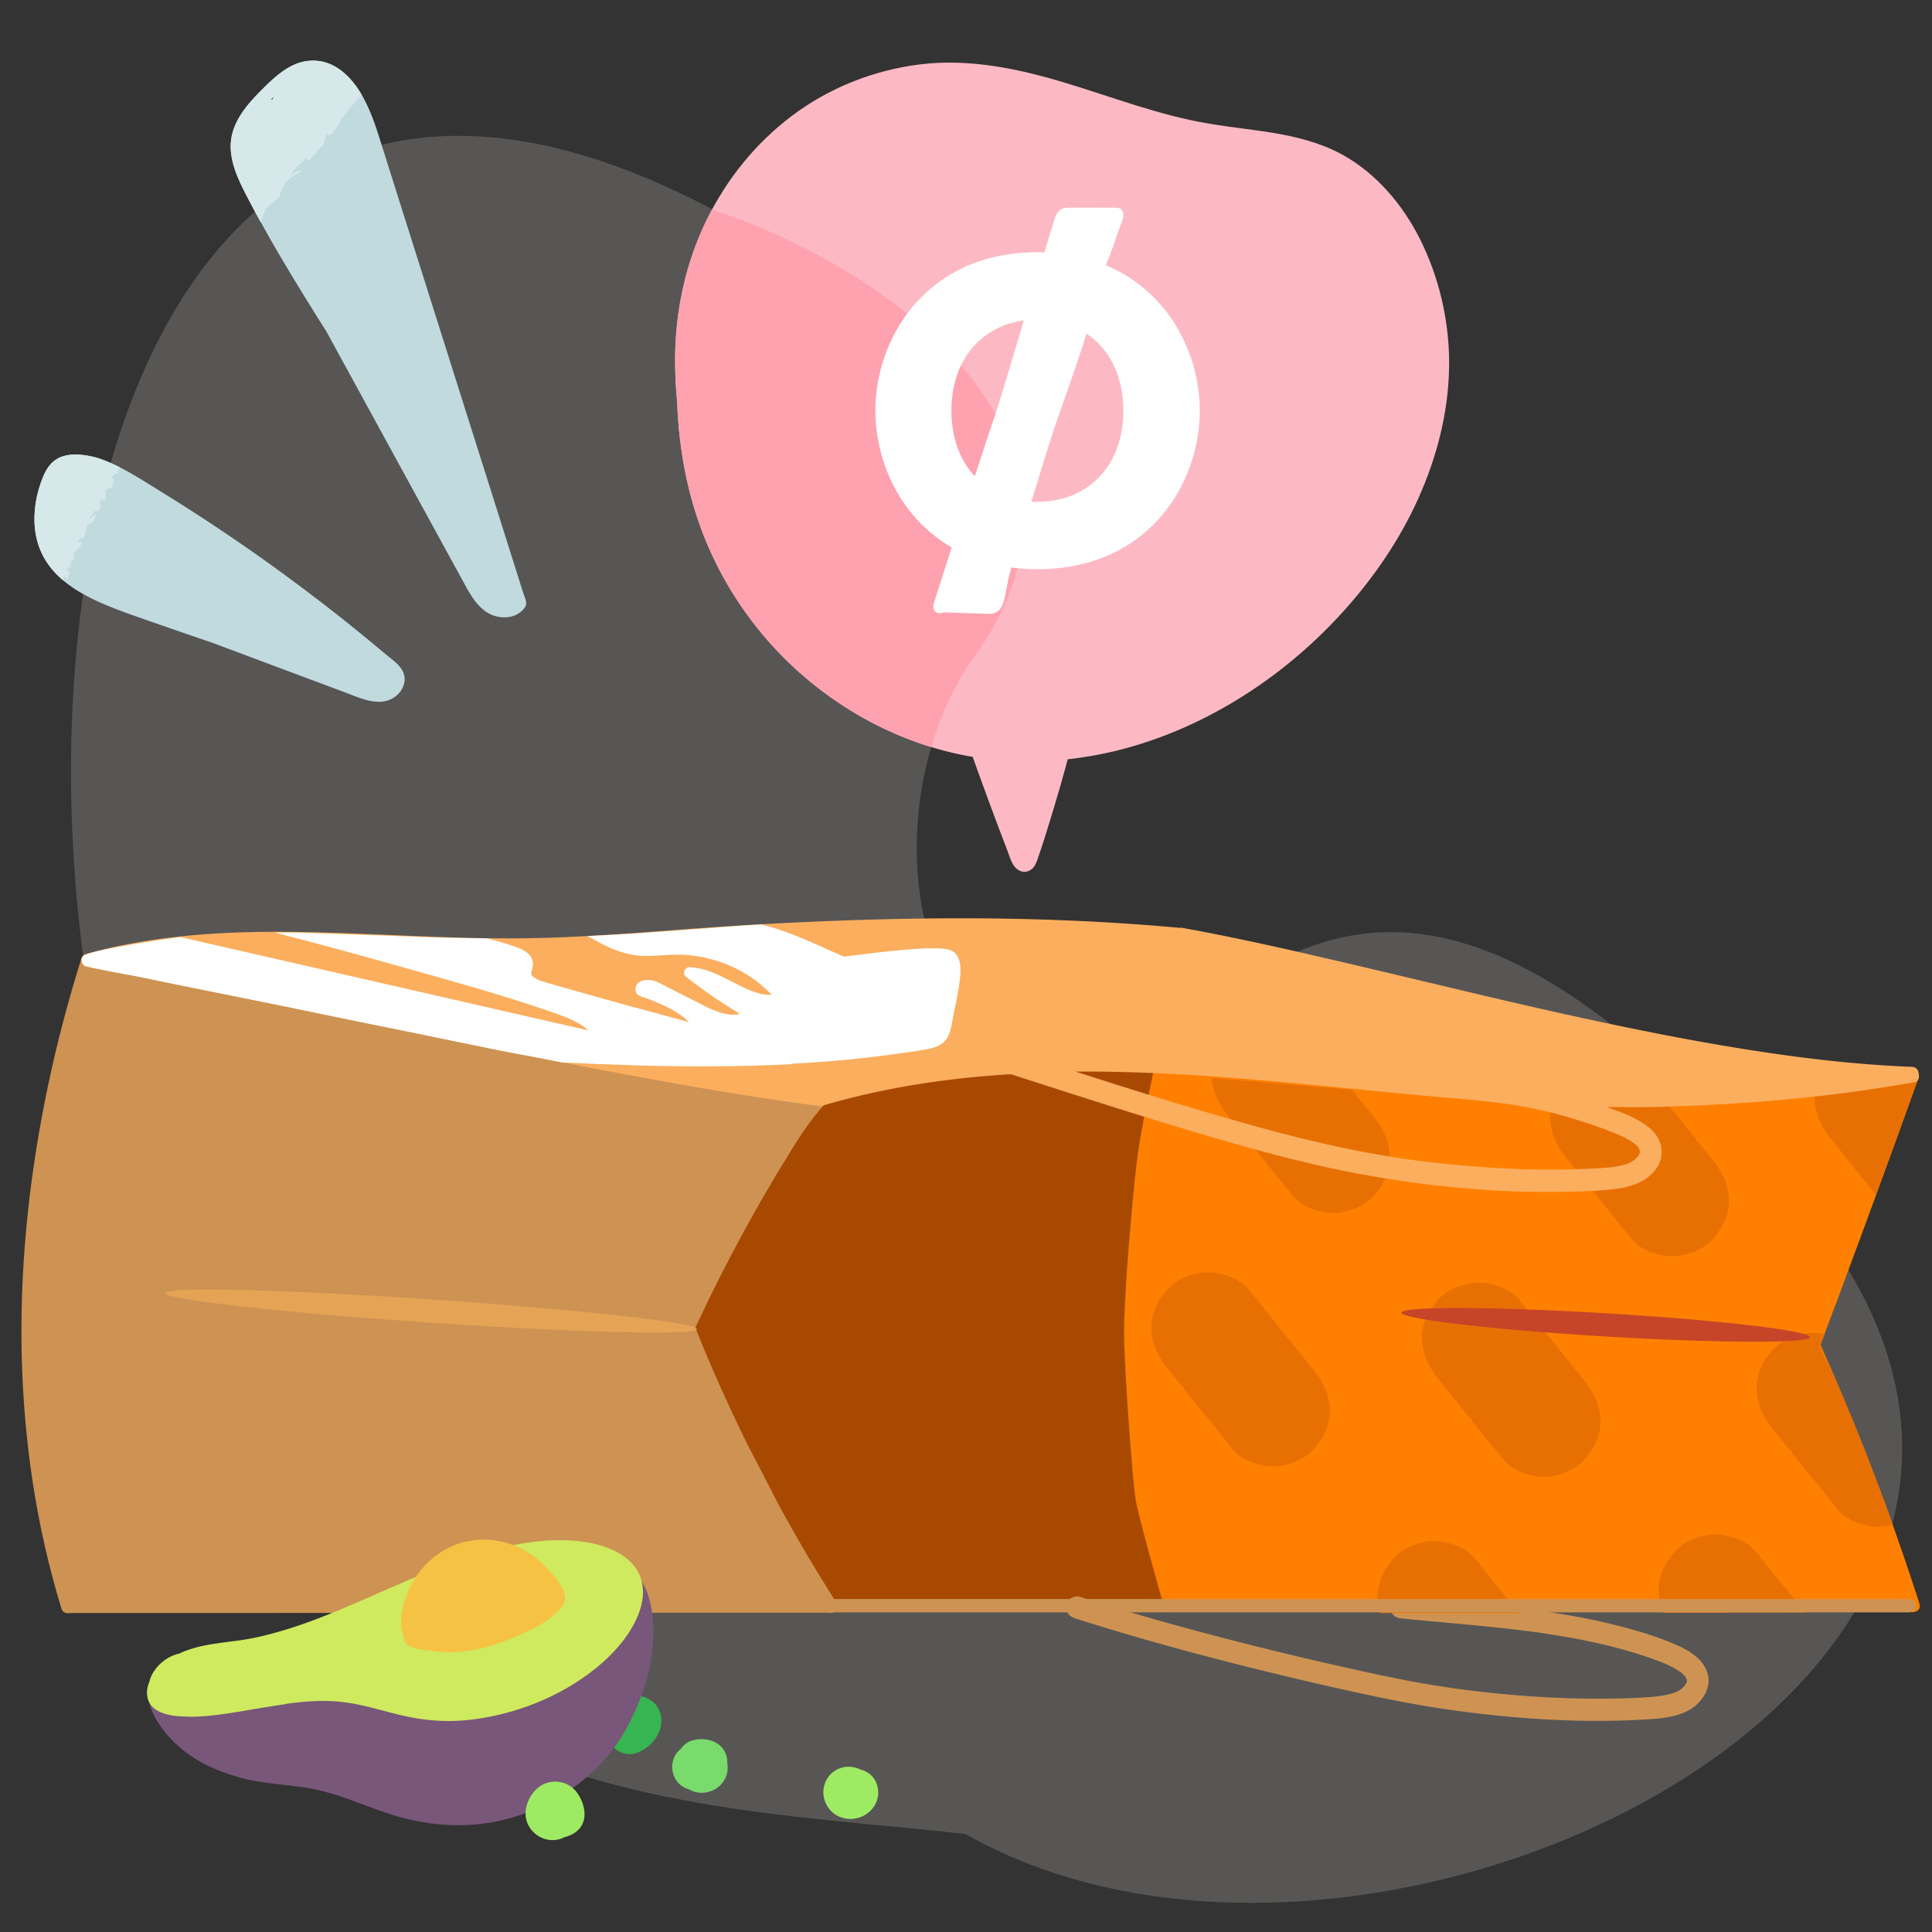 <svg xmlns="http://www.w3.org/2000/svg" viewBox="0 0 200 200"><rect x="0" y="0" width="200" height="200" fill="#333333" stroke="none"/><defs><style>.cls-1{fill:none}.cls-3{fill:#e87003}.cls-4{fill:#fff}.cls-7{fill:#fbae5e}.cls-10{fill:#9fea63}.cls-11{fill:#c1dade}.cls-12{fill:#ce9352}.cls-13{fill:#a84902}.cls-14{fill:#d6e8ea}</style></defs><path id="BG_Strong" d="M179.41 117.36c-15.76-15.56-34.3-30.75-54.56-12.61-26.92 18.97-37.49-16.89-24.26-36.43 16.12-21.81-6.99-40.06-26.72-46.58-75.7-40.19-80.78 88.5-45.27 128.99 6.97 36.62 46.98 36.33 71.35 39.13 44.99 25.56 134.87-22.12 79.46-72.49Z" style="fill:#575655"/><g id="Illustrations"><path d="M120.1 166.21s-3.29-13.85-3.63-18.41c-.34-4.56-.5-16.56.1-21.57.6-5.01 2.56-15.69 2.56-15.69s-18.91.3-21.1.59c-2.19.28-13.16 2.69-13.16 2.69s-7.96 12.05-10.32 16.8c-2.36 4.75-3.3 6.86-3.3 6.86s7.62 17 10.71 22.16c3.09 5.16 4.45 6.62 4.45 6.62l31.62.18 2.06-.23Z" class="cls-13"/><path d="M118.46 110.36a133.6 133.6 0 0 0-1.99 10.89c-.51 3.68-.87 7.37-1.05 11.08-.18 3.68-.17 7.38.02 11.06s.59 7.35 1.18 10.99c.59 3.64 1.39 7.19 2.41 10.71l.39 1.31c.26.85 1.59.49 1.33-.37a90.191 90.191 0 0 1-2.56-10.62c-.64-3.54-1.06-7.12-1.3-10.71-.24-3.64-.29-7.3-.16-10.95.13-3.64.43-7.28.89-10.9a127.1 127.1 0 0 1 1.86-10.78l.3-1.35c.08-.36-.11-.75-.48-.85-.35-.09-.77.12-.85.48Z" class="cls-13"/><path d="M198.71 166.03c-1.15-3.57-2.37-7.12-3.67-10.65-1.29-3.5-2.66-6.98-4.1-10.43-.81-1.93-1.64-3.85-2.49-5.76l.06-.12c1.35-3.57 2.68-7.15 4-10.73 1.32-3.57 2.62-7.14 3.92-10.71.73-2.02 1.46-4.05 2.19-6.08.13-.35-.14-.76-.48-.85-.38-.11-.72.13-.85.48-.05.13-.09.25-.14.38-1.06.18-2.63.46-3.77.69-1.87.37-11.46 1.14-16.54 1.45s-26.92-.3-31.48-1.17c-4.55-.87-25.86-2-25.86-2s-1.39 6.15-1.82 9.74c-.43 3.59-1.37 13.92-1.31 18.1.06 4.18.89 14.93 1.18 16.8s2.92 11.04 2.92 11.04l37.78.05 39.06-.04c.02.06.04.12.06.19.27.84 1.61.48 1.33-.37Z" style="fill:#ff8000"/><path d="M86.59 165.92c-2.09-3.28-4.07-6.63-5.93-10.05-1.16-2.26-2.37-4.6-3.48-6.73-.87-1.78-1.71-3.57-2.52-5.37-.94-2.09-1.83-4.2-2.68-6.33 2.95-6.35 6.28-12.52 9.98-18.45 1-1.6 2.04-3.17 3.31-4.57.25-.28.27-.71 0-.98-.26-.26-.73-.28-.98 0-.08.08-.15.17-.23.25-3.48-.56-17.15-2.76-17.4-2.81-.29-.05-22.41-4.41-22.41-4.41s-26.82-5.48-28.07-5.72c-.99-.19-4.84-.91-6.41-1.2.19-.81-1.08-1.14-1.35-.31-1.33 4.25-2.48 8.56-3.4 12.92-.93 4.36-1.64 8.78-2.12 13.21-.48 4.44-.71 8.87-.68 13.32.04 4.45.35 8.86.95 13.25.6 4.39 1.5 8.73 2.72 12.99.15.53.31 1.06.47 1.59.13.41.51.54.84.46h11.12c5.11 0 10.21 0 15.32-.01 5.78 0 11.56 0 17.34-.01 5.83 0 11.66 0 17.49-.01h17.35c.17.04.35.03.51-.07.31-.18.45-.63.25-.95Z" class="cls-12"/><path d="M84.88 113.82z" class="cls-7"/><path d="M111.2 167.5c6.36 2.04 12.82 3.79 19.3 5.39 3.25.8 6.51 1.57 9.78 2.28 3.45.76 6.9 1.44 10.4 1.91 6.54.89 13.19 1.32 19.78.91 1.5-.09 3.14-.23 4.46-1s2.38-2.39 1.78-3.97c-.52-1.36-1.85-2.16-3.12-2.72-1.6-.71-3.27-1.25-4.96-1.71-6.86-1.91-14.02-2.41-21.07-3.07l-2.5-.24c-.59-.06-1.16.56-1.13 1.13.03.66.5 1.07 1.13 1.13 3.41.34 6.83.61 10.25.98.85.09 1.7.19 2.56.3.19.02.39.05.58.07 0 0 .38.05.16.02l.23.03c.46.06.92.13 1.39.2 1.68.26 3.36.56 5.02.93 1.66.37 3.26.8 4.86 1.32.4.13.79.26 1.18.41.18.07.36.13.54.2.1.04.21.08.31.12a10.415 10.415 0 0 1 1.89 1.01c.22.15-.18-.16.01.01.05.05.11.09.17.14.08.08.16.17.24.25.15.17-.1-.18-.04-.05.02.05.06.09.09.13.03.05.06.11.09.16.11.17-.06-.24-.02-.05 0 .05.03.12.05.17.08.2 0-.28 0-.06 0 .05.03.29 0 .31l.02-.17c-.01.07-.02.13-.04.2 0 .05-.08.19 0 .01-.05.09-.1.18-.15.26-.12.2.08-.06-.07.09-.07.07-.14.15-.22.22-.03.03-.3.24-.06.07-.1.07-.2.14-.31.2s-.22.12-.34.17c-.24.12.24-.08-.02 0-.09.03-.18.07-.27.09-.29.09-.59.17-.9.22-.15.03-.31.05-.47.08-.32.05.24-.02-.09.01-.12.01-.23.03-.35.04-1.52.15-3.07.18-4.6.21-1.45.02-2.89 0-4.34-.04-3.34-.11-6.67-.37-9.99-.78-.2-.02-.4-.05-.6-.07-.12-.02-.24-.03-.36-.05 0 0-.39-.05-.18-.02-.45-.06-.89-.12-1.33-.19-.9-.13-1.79-.28-2.69-.43-1.66-.29-3.31-.63-4.95-.98-3.16-.68-6.31-1.4-9.45-2.16-6.35-1.54-12.68-3.22-18.92-5.15-.71-.22-1.43-.45-2.14-.67-.56-.18-1.26.21-1.39.79-.14.62.19 1.2.79 1.39Z" class="cls-12"/><g id="Layer_10"><path d="M169.07 111.2v.05l.03.03v-.03l-.02-.06Z" class="cls-4"/><path d="M171.21 110.25s-.07.12-.17.17c0-.02.02-.05.02-.06-.01-.03-.04-.06-.06-.09-.02.03-.06.07-.06.11 0 .01 0 .03.02.02.02.02.04.02.07.02.07.09.03.17-.06.27-.06.07-.11.13-.17.16-.03.02-.06.05-.09.05l-.09.03c-.06.02-.07.04-.03.09.02.03.06.04.09.04.02 0 .05-.07.06-.07.03 0 .07.03.07.06 0 .07-.02.14-.05.17-.03.02-.07.02-.12-.01-.03-.02-.08-.07-.09-.05-.06.05-.12.1-.17.18-.02.04.03.14-.07.07-.13-.09-.27-.14-.41-.21-.05-.02-.1-.11-.13.02-.01.05-.03.11-.06.14-.04.04-.1.06-.15.09 0-.07-.01-.14 0-.21 0-.05.04-.09.05-.14v-.09h-.06c-.09.11-.18.21-.26.33-.07.1-.08.1-.18-.08l.05-.13s-.03-.01-.08.07c0-.03 0-.02 0 0-.1.11-.19.14-.3.15-.02 0-.07-.05-.08-.09-.02-.06-.05-.14.03-.16.08-.02.19.01.17-.19l.15-.03c.03.19.13.14.19.09.08-.05.14-.15.21-.23-.01-.02-.03-.06-.04-.06-.09 0-.19.1-.29-.02-.07.09-.19-.13-.24.05-.01-.02-.03-.04-.04-.06-.03-.13-.08-.12-.13-.04-.02.03-.03.08-.05.1-.03.03-.06.04-.1.06 0-.05-.04-.12-.02-.14.05-.06-.03-.21.08-.22.08 0 .19-.07.25-.05l.09.03s-.03-.1-.06-.14c-.02-.04-.05-.07-.06-.16.03.01.06.02.08.04.02.01.04.03.05.05.07.07.14.06.18-.02 0-.02-.05-.1-.07-.16-.03-.05-.06-.11-.09-.16-.02-.02-.05-.03-.15.1 0-.04 0-.02-.02.02-.13.16-.24.12-.29.28-.03.12-.14.19-.09.37.01.05-.01.13-.05.17-.02.02-.07-.01-.11-.03-.01 0 0-.06-.01-.08-.02-.07.02-.21-.08-.19-.13.03-.06.13 0 .2v.03c-.02.07-.09.16-.07.19.06.12.14.22.23.31.02.02.08.02.11 0s.05-.11.08 0c0 .03 0 .11-.02.11-.14 0-.29 0-.43-.05-.03 0-.05-.15-.05-.23 0-.17-.05-.21-.17-.17-.11.03-.14-.04-.14-.16 0-.03-.05-.08-.08-.09-.06-.01-.11 0-.17 0-.19-.01-.19-.02-.15-.28.01-.09.02-.18-.08-.17-.17.02-.27-.06-.35-.32.04-.02.07-.05.1-.07.18-.06.17-.06.18-.32 0-.02.02-.05.02-.07l.03.03c.08.13.17.27.34.41h-.04s.02.07.04.08c.02 0 .05-.01.03-.06.02 0 0-.02-.01-.02-.05-.08.04-.12-.04-.2a.336.336 0 0 1-.07-.17c0-.08-.01-.18.07-.16h.1c.01 0 .02-.03.03-.05-.01-.01-.03-.02-.04-.04-.06-.07-.14 0-.19-.09l-.03-.26c.03 0 .07.14.1 0 .03-.1.03-.26.11-.25.02 0 .05.03.07.05-.01.04-.02.09-.03.12 0 .02-.03 0-.04.02 0 .03-.01.09 0 .11s.05.05.06.03c.02-.02.04-.08.06-.12.01-.02.03-.02.05-.03v.08s-.09.13.03.14c.05 0 .1 0 .08-.14 0-.04-.01-.09-.01-.13v-.16c.05-.02.11-.02.16-.02 0 0 .02.05.02.07v.17c.08.01.11.08.17.02.05-.05.11 0 .17-.06.06-.07.16.06.2.26-.02 0-.04-.04-.05-.04-.03.02-.05.05-.08.07.02.03.05.09.07.1.02 0 .04-.05.06-.13.02-.08.06-.11.1-.14.09-.06.16-.17.27-.18s.12-.03.03-.19c0-.01-.02-.02-.02-.03 0-.04-.01-.09 0-.12.01-.02.06-.02.08 0 .05.06.1.14.15.21.02.03.05.05.08.07v-.24c.02.01.05.02.07.04.09.08.16.13.12.33-.03.15.19.3.31.21.01-.01 0-.07 0-.12-.02 0-.05-.01-.06 0-.03.08-.06 0-.09-.02-.06-.04-.03-.08-.01-.12l.08-.16c.06.1.13.03.2.06.02 0 .03.1.03.14 0 .06-.07.14-.06.17.05.09.11.17.17.24.02.02.07-.05.1-.08.04-.02.09-.21.12.03.02.12.08.18.15.18.08 0 .06.1.1.13.03.02.07-.04.1-.02.07.03.1.1.1.19 0 .05.03.1.02.15 0 .04-.03.07-.05.1 0 0-.03-.01-.05-.02.01-.03.03-.07.04-.1v-.04c-.08 0-.13.04-.09.18.02.1.06.09.11.07.07-.02.13-.06.2-.08.02 0 .06.02.06.04s0 .07-.02.09c-.06.07-.13.14-.21.1-.08-.04-.13-.07-.19.06-.02.06-.11.16-.21.07-.02-.02-.07.04-.1.06.05.06.09.13.14.19 0 .01.04 0 .06-.01.08-.11.17-.15.27-.02.01.02.08-.02.09-.05.09-.32.25-.26.4-.23.02 0 .03.01.04 0 .01 0 .02.02.02.02 0 .01-.01.04-.07.08Zm-.95-.55s.03.04.05.06l.06-.13s-.05-.04-.05-.03c-.02.02-.04.06-.06.1Zm-2.73.42-.03-.12-.07.04.08.15s.03-.05.03-.07Zm2.39-.29c.04.11-.03.12-.07.16-.01.01-.01.09 0 .11.02.04.08.11.1.1.1-.07.19-.16.29-.25l-.04-.02c-.04-.02-.12-.05-.28-.1Zm.05-.03s-.04-.01-.05-.02v.03c.07.02.17.06.33.11 0 0-.02-.01-.02-.02-.07-.14-.17 0-.25-.09Zm-.23-.65c.03.07 0 .19.09.2.07 0 .1.01.05.11 0 0 .01.04.03.08.03-.05.06-.12.1-.13.09-.03.1-.07.01-.13-.07-.05-.15-.05-.18-.18l-.09.05Zm.06.6s.02.02.08.04l.03-.05s-.04-.04-.05-.03c-.02 0-.05.03-.07.05Zm-.39-.22.08.07c.06.06.11.12.08-.05 0-.06.02-.12.02-.19 0-.1-.09-.2-.18.17Zm0-.2.02-.16s-.02 0-.02.02c-.02.04 0 .09 0 .14Zm-.03.17Zm-.21-.45s.02.04.03.07c.01-.01.03-.02.03-.03.02-.04.04-.08.05-.11l-.05-.09s-.03.02-.03.03c-.02.05-.03.09-.04.14Zm.13.45s-.03.02-.05.03c.02.03.05.08.07.1 0 0 .02 0 .04-.08-.02-.02-.04-.04-.06-.05Zm-1.09-.38s0 .11-.02.23c.03-.05.01-.08.02-.13v-.09Zm-.05-.09v-.02.02Zm-.03.13s.01.05.02.07v-.12c-.01.02-.03.04-.02.05Zm-.13.52s-.03-.04-.04-.04c-.02 0-.05.02-.07.04.02.02.04.03.08.04l.02-.03Zm-.24-.2s.03.07.05.08c.07.02.12-.02.15-.11 0-.04 0-.09-.01-.14-.03.01-.06.01-.08.04-.02.02-.02.07-.02.11l-.05-.05s-.03.05-.03.07Zm.38.62c-.07-.09-.09.04-.14.06-.08.04-.12-.06-.16-.14l-.06-.14c-.03.07-.06.11-.05.12.03.1.06.2.11.28.1.18.12.17.22.01l.09-.18Zm.31-.21c-.11.02-.09-.22-.21-.19-.08.02-.1-.04-.08-.15 0-.04 0-.08-.02-.19-.06 0-.09.04-.06.16.02.11.02.2-.09.22.03.07.05.14.13.1.04-.02.11.07.16.11.05.05.05.11.02.18-.04.09.02.09.05.07.05-.03.07-.07.09-.12.02-.05 0-.13 0-.2Zm-.02-.73-.11-.11c-.01.08-.03.15-.04.22.02 0 .04.03.05.02.03-.04.06-.09.09-.13Zm.19.66h-.09s0 .04-.01.06c.03 0 .06.01.08 0 0 0 0-.04.02-.07Zm.51-.49s.05-.04.07-.05c-.03-.01-.05-.03-.08-.03-.14-.02-.14-.02-.08-.21 0-.02.02-.05.03-.07 0-.02-.02-.05-.03-.05-.05-.03-.28.11-.3.18 0 0 .02.04.03.05.03.01.06.01.09.02-.02.02-.03.06-.05.06-.15.03-.26.13-.35.28-.01.02 0 .08 0 .12.02 0 .05 0 .06-.02.12-.19.12-.19.19.08v.04c.01.02.03.04.04.05 0-.02.02-.05.01-.07-.06-.21.07-.24.14-.31.05-.05.14-.03.2-.05Zm.56.77s.02-.02.02-.03l-.03-.2-.07.07c-.02.01-.05.02-.06 0-.13-.13-.12.02-.13.12v.17c-.02-.05-.04-.1-.05-.15-.01-.04 0-.09-.03-.12-.02-.02-.06-.04-.08-.03-.02 0-.04.07-.03.09.03.07.08.13.09.21.01.07.03.1-.02.15h-.04c-.03.01-.06.04.02.01-.03.02-.08.05-.15.08l-.03-.04s-.04.05-.04.06c.01.03.03.08.05.09.05.02.11.04.17.03.03 0 .05-.05.07-.09.01-.03.01-.1 0-.11-.01-.01-.02-.02-.04-.02l.12-.04s.04-.01.06-.01c.12 0 .06-.29.21-.22Zm.24.91c.06-.07.12-.17.17-.25.02-.02.02-.07.02-.1h-.05c-.1 0-.07-.02-.21.21-.02.03-.02.09-.03.13.03 0 .08.03.1.01Zm.55-.15s0-.02-.02-.02c-.05-.05-.1-.11-.16-.14-.01 0-.07.09-.07.14 0 .12-.02.2-.11.24-.01 0-.01.13 0 .13.06.03.12.04.18.06-.01-.19.14-.22.16-.38 0-.01 0-.02.01-.03Zm.19-.21c-.05-.02-.09-.04-.12-.03-.02 0-.03.08-.03.09.02.03.06.06.09.06.01 0 .03-.05.06-.12Zm.2 0s-.01-.06-.02-.06c-.02.02-.05.03-.07.05v.05c.02 0 .05-.02.08-.04Z" class="cls-4"/><path d="M167.59 109.83h-.01l.03.02s0-.02-.01-.02ZM169.27 110.38h.03-.03ZM168.84 109.95s-.02.01-.02.02l-.04.09.06.03v-.14ZM165.94 109.8l.05.17c-.03.1-.06.21-.07.31 0 .02.03.06.06.07.05.03.12.1.1-.08 0-.11.07-.15.14-.09.02.02.05.04.07.07.15.18.28.48.59.5.02.12.07.23.22.21.07 0 .13 0 .13-.1 0-.16.04-.17.13-.06.04.05.1.09.15.09.16 0 .08.14.09.22.03.13-.05.13-.14.14-.05 0-.09.06-.14.07-.09.01-.19.01-.06-.11a.32.32 0 0 0-.07-.06c-.11.09-.23.06-.36.05-.03 0-.06.08-.1.1-.09.04-.2.06-.2-.09.04 0 .08 0 .12-.02-.02-.02-.04-.03-.13-.02.03-.03 0-.02-.05 0-.12 0-.2-.01-.27-.04-.02 0-.04-.03-.06-.05l.05-.05c.06-.03.13-.07.19-.1.14-.07.02-.07-.02-.12-.16-.16-.15-.17-.24.03s-.31.37-.39.28c-.1-.12-.13-.06-.21 0-.01 0-.07-.02-.08-.05 0-.03.02-.08.03-.12.08-.17 0-.1-.08-.09-.02 0-.07-.08-.05-.1.09-.17-.13-.16-.06-.3 0 0-.03-.02-.06-.03-.03 0-.33-.13-.34-.14-.02-.02-.05-.02-.09-.05 0 0 .02-.01.03-.02-.02-.02 0-.09.02-.17 0 0-.05-.01-.08-.02.02-.06.07-.13.07-.17-.01-.09-.05-.14-.08-.21-.03.02-.05.02-.06.04-.09.11-.11.13-.12.1l-.03-.18c-.02-.08-.07-.04-.12 0-.03.03-.09.06-.04.11.08.07.09.27.2.27.08 0 .07.12.06.2-.04.21.12.06.13.18l.09-.07c-.04.08-.08.15-.12.23-.13.03-.2-.04-.22-.21 0-.03-.04-.05-.07-.04-.03 0-.07.08-.05-.03.01-.07.02-.14 0-.19-.01-.06-.05-.07-.1.03l-.03.09c-.01.02-.03.05-.04.07v-.09c.04-.13-.12-.12 0-.31v-.08c-.02.02-.03.03-.04.05-.03.06-.05.15-.09.19-.09.12-.07.17-.01.21 0 0 0 .08-.02.12 0 .02-.03.05-.04.05-.09.02-.12-.05-.12-.24 0-.05.02-.12.02-.17v-.12c-.01-.04-.04-.09-.06-.09-.03 0-.07.05-.09.1-.01.03.02.09.02.14 0 .06.09-.02.04.11-.03.07-.1.09-.13.03-.02-.03-.05-.04-.06-.08-.04-.12 0-.32.08-.33.17-.01 0-.16.23-.24.02 0 .14-.02 0 0 .17-.12.17-.19.14-.23-.01-.03-.06-.03-.09-.01-.05.04-.1.1-.15.16-.03.03-.05.07-.07.12h-.06c0-.05.03-.12.02-.13-.08-.07.02-.18.02-.28 0-.11.08-.02.13-.03.06 0 .12.06.16.02.1-.1.14-.06.17.07.02.12.08.16.17.09.01 0 .03-.02.05-.02v-.05h.03c.06-.05.05-.07.06-.15 0-.06.01-.1.03-.13l-.1.07c-.17.13-.19.06-.24-.1-.05-.16-.16-.24-.3-.24-.17 0-.03-.11 0-.17.07-.13.15-.16.19-.04.05.14.17.13.21.25.05.15.21-.09.23.11 0 0 .05 0 .05-.01.02-.03.05-.09.04-.11-.03-.08-.08-.14-.12-.21h.24s.03 0 .03-.02v-.14c.04 0 .09.02.13.03v.08c0 .03-.03.06-.04.09.03 0 .08.02.09 0 .12-.21.33-.26.49-.42.02-.02.08 0 .12.01v.02c-.1.17-.18.29-.25.42 0 0-.05-.02-.06-.04-.04-.09-.07-.08-.15.02-.1.13-.29.23-.45.33.02 0 .05.01.08.03.02 0 .04.01.05.03.03.04.06.09.09.12.01.01.04.01.06.01 0 0 .03-.01.03-.02.03-.18.15-.03.21-.15.03-.06.13-.08.18-.14.04-.05.04-.19.06-.2.13-.04.04-.14.07-.19.04-.05.08-.14.12-.14.05 0 .11.05.13.1.05.12.07.25-.03.39-.02.03-.02.07-.03.11.03-.03.07-.07.1-.09.06-.04.13-.07.22-.01 0 .03-.01.08 0 .09.04.02.09.03.08-.02.09 0 .1-.07.09-.07h-.1c-.02-.21.05-.32.11-.28.12.07.23-.01.34-.07.02 0 .04 0 .06.01-.02.03-.04.07-.07.1-.04.03-.08.05-.13.07-.01 0-.03.05-.02.05l.16.1c.05.04.08-.05.12-.09.05-.05.14-.14.12 0 0 0 .06 0 .08-.04.03-.04.05-.1.08-.14 0-.01.03-.02.04-.01s.02.03.01.04l-.18.43s-.04-.06-.06-.05c-.03.01-.06.08-.09.12-.02.02-.03.04-.05.08 0 0 0-.02-.02-.03-.03-.02-.07-.04-.11.05 0 .02 0 .05-.01.07a.55.55 0 0 0 .14-.09c.14.05.14.06.04.26-.02.04-.06.08-.09.07-.07 0-.14-.02-.21-.04-.02 0-.03-.02-.05-.03l-.06.12c-.07-.07-.17-.02-.26.01a.58.58 0 0 0-.26.21c-.1.17.09 0 .07.07-.03.09-.08.18-.13.26h-.04c.02-.17-.12-.06-.17-.09a.228.228 0 0 0-.29.03c-.02.02-.04.09-.03.11.02.03.05.05.09.06.07.02.17-.01.22.04.06.05.08.17.12.26.01.03 0 .08.03.11 0 .02.04.02.06.03.01-.03.03-.06.03-.09 0-.22.06-.47.15-.61.01-.02.04-.04.05-.05l.02.06Zm.05-.59v.06c.02 0 .08.01.08 0 .08-.17.18-.28.32-.34l.02-.04c0-.02.02-.07 0-.07-.02-.02-.06-.03-.07-.02-.12.13-.24.27-.37.41Zm-1.01.42s.05-.04.08-.05c0 0 .02 0 .02.01.11.03.08.02.17-.15.09-.16-.09-.14-.02-.26.12.06.15.07.3-.11.01 0 .02.01.04.01.09 0 .17.01 0 .11.01.02.02.07.04.07.11 0 .11-.13.16-.2.01-.02 0-.08-.02-.11-.01-.02-.05-.02-.19.08l.11-.13s-.06-.03-.09-.04h-.03a.12.12 0 0 0-.05.05c-.03.06-.02.12.02.15l-.05.04c-.08-.06-.17-.04-.24.08-.19-.02-.38.09-.55.19h.03c.13.02.26.07.26.27Zm-.03.17.14.03c0-.08-.08-.05-.11-.09v-.02.05c0 .01-.01.03-.02.04Zm.13.32s-.01-.05-.02-.05h-.05l-.07.12.08-.02s.04-.03.05-.04Zm.64.9c.11-.1.14-.16.19-.18.12-.06.19-.16.13-.26-.07-.1-.19.02-.27.08-.04.03-.03.17-.05.35Z" class="cls-4"/><path d="M164.7 110.01s.04-.04.08-.11c0-.02-.02-.04-.03-.05-.02 0-.04.02-.07.02l.02.13ZM167.21 108.98s.05-.11.08-.12c.04-.02.08 0 .12 0 0-.08.02-.21 0-.24-.04-.09-.1.02-.15 0-.01 0-.05.03-.06.07-.04.15-.07.19-.09.06 0-.02-.05 0-.05 0-.05.17-.08.1-.12.1-.01 0-.04.04-.06.07-.04.06.03.12-.06.19-.07.06-.05.15-.03.2.05.12-.07.14-.1.22-.02.08-.03-.02-.05-.04-.05-.05-.1-.09-.18 0-.14.13-.15 0-.19-.08-.06.04-.12.08-.18.13-.03.03-.06.12-.06.12.14.08 0 .19-.04.29.15-.04.27 0 .37.11.02.03.07.09.08.08.12-.11.15 0 .21.07.04.06.15.14.17.11.11-.12-.02-.19-.03-.28 0-.05-.02-.11-.03-.16l-.05-.18c.05-.02.11-.05.16-.07.02 0 .05 0 .08-.03.02-.02.05-.05.07-.08-.02-.02-.04-.03-.05-.06a.638.638 0 0 1-.08-.14c.04-.03.08-.07.12-.09.03-.02.06 0 .08-.01.05-.19.05-.19.11-.09.02.02.05.02.07.04 0-.05.01-.12 0-.15 0-.04-.03-.05-.05-.07h-.01ZM167 108.66c.07 0 .12 0 .17-.02 0 0 .03-.08.04-.1 0-.09.02-.17-.02-.16-.03 0-.13.13-.18.23-.01.02 0 .06 0 .05Z" class="cls-4"/><path d="M167.33 109.43s.05.05.06.04c.02-.03.03-.08.04-.13v-.21c-.06-.01-.12 0-.18.07.02.08.04.16.07.23ZM170.67 109.19c-.07-.06-.13-.1-.19-.14 0 0-.03.07-.03.08.05.06.11.11.17.16 0 0 .03-.05.06-.09ZM165.42 108.08l.09-.18h-.08l-.14-.02v.19c.05 0 .12.04.14.02ZM167.69 111.32s.05.08.06.08c.06-.04.11-.09.17-.14-.03-.02-.06-.03-.11-.05-.04.04-.08.07-.11.12ZM168.65 108.79l.03-.22s-.03-.03-.04-.02c-.02 0-.07.04-.06.05 0 .07.03.13.05.19h.02ZM167.17 109.37s-.04-.08-.05-.09c0 0-.04.01-.05.03-.02.07-.03.14.02.14.02 0 .04-.03.07-.07ZM166.36 108.28c-.02-.06-.03-.15-.06-.15-.09 0-.19.04-.28.09-.01 0 0 .14 0 .21.11-.05.22-.09.33-.14ZM168.27 108.57l-.11-.09s-.01.06 0 .07c.02.03.05.06.08.07 0 0 .02-.03.04-.05ZM167.18 111.44l.14.12s.03-.05.03-.07c-.02-.04-.05-.07-.07-.11l-.09.06ZM164.9 110.63s.04.1.08.12c.05.02.11 0 .18 0l-.09-.17c-.05.01-.11.03-.17.04ZM167.19 110.56c-.01-.1-.02-.16-.02-.21-.02.02-.05.05-.05.07v.16l.07-.02ZM167 110.76s0 .05.01.07l.07-.02-.03-.12s-.05.04-.06.07ZM170.11 108.92s-.03-.06-.04-.06c-.02 0-.05.02-.07.04.01.02.02.05.03.05.03 0 .05-.02.08-.03ZM168.93 108.52l-.06-.04-.06.06s.04.04.05.03c.02 0 .05-.04.07-.06ZM167 110.48s.05-.02.05-.03v-.12c-.03.02-.06.02-.06.04v.12ZM166.8 109.77l.04.08.06-.05s-.02-.05-.03-.05c-.02 0-.05 0-.07.01ZM165.16 109.47l.05-.12c-.03 0-.05.01-.06.02-.02.04-.02.07-.03.11.02 0 .04 0 .05-.02ZM163.77 109.57l-.08.13c-.07.12-.11.14-.14-.02-.01-.07-.04-.08-.06.02-.01.09-.02.18-.08.23l.09.14s.03 0 .04.02c0 .03.02.1.01.11-.02.03-.06.08-.07.07-.07-.07-.14-.12-.2-.23-.06-.1-.12-.09-.18-.08-.04.26-.14.18-.21.15-.05-.03-.08-.05-.11.05-.02.07-.03.04-.06 0-.1-.15-.23-.15-.31-.05-.03.04-.11.04-.11.02-.04-.12-.07-.19-.09-.04-.02.12-.08.09-.13.11-.06.01-.14.07-.19.02-.16-.15-.01.14-.08.15-.07.02-.2-.13-.24.04l-.09-.24s0-.03-.01-.04c-.01-.02-.03-.03-.05-.05v.08c.04.17-.09.14-.11.12-.12-.21-.22-.19-.31-.07-.14-.12-.28.05-.43-.14 0 0-.03.01-.05.03 0 0 0 .04.02.06.03.06.07.12.1.18.06.12.05.19-.05.19-.03 0-.07 0-.09.02-.03.06-.05.13-.07.2-.03.1-.13-.12-.18.02-.04.1-.17.09-.29 0l-.08-.17.12.02s.11-.07.11-.13c0-.07-.18-.24-.24-.22-.02 0-.04.06-.05.12l.06.12h-.11c-.08.02-.11-.05-.12-.12v-.2c0-.03-.04-.09-.07-.09-.02 0-.07.04-.07.05.06.23-.09.17-.17.19-.08.02-.1-.06-.08-.14 0-.05.06-.09-.03-.11-.05 0-.11-.05-.16-.05-.07 0-.17 0-.11.17.04.09 0 .13-.07.14-.05 0-.09 0-.14.02-.04.01-.07.05-.1.07.04.05.07.12.12.15.05.02.12.02.17 0 .07-.02.13-.09.2-.11s.16 0 .23.04c.08.05.09.02.12-.04 0-.02.07-.02.09 0 .02.02.05.09.04.11-.04.12-.07.28-.24.19-.05.15-.14.14-.26.03-.11-.1-.09-.02-.08.06 0 .04.03.11.01.12-.08.05-.05-.05-.08-.08-.06-.06-.13-.11-.19-.17-.26-.21-.28-.21-.43.04-.08.13-.17.07-.26.04-.05-.01-.08-.07-.12-.1-.02-.02-.05-.01-.08-.02v.07c.03.07.19.13.03.2-.12.04-.08-.1-.13-.15-.03-.02-.04-.06-.05-.09l-.04-.06s-.02.07-.04.08c-.07.06-.15.09-.21.15-.06.05-.08 0-.11-.03-.06-.05-.03-.07 0-.11.05-.05.18-.07.13-.19-.07.04-.13.08-.2.11-.01 0-.02.01-.03.02-.05.07-.09.02-.13-.03-.03-.04-.07-.07-.1-.11a.497.497 0 0 0-.11-.13c-.01.02-.03.03-.03.05-.02.07.05.09.1.1.01 0 .03-.01.04 0-.02.08-.04.19-.05.19-.17-.05-.35.07-.52-.11a.834.834 0 0 0-.23-.19c-.09-.04-.16-.14-.24-.21-.02-.02-.04-.04-.06-.05 0-.04-.03-.05-.05-.07-.04-.03-.06-.07-.11-.06-.01 0-.09-.09-.13-.14l-.02-.06h-.03s-.03-.03-.04-.05c0-.02-.02-.05-.03-.06 0-.04 0-.05-.01-.07-.01-.03-.02-.05-.04-.05 0 0-.02-.05-.03-.08l.04-.05c.06.14.12.15.09.03 0-.02 0-.03.02-.04.02.03.04.04.05.05h.04c.02 0 .03-.02.04-.04 0 0 .09.03.13.06.07.05.03.07 0 .08-.03.02-.1 0-.13 0 0 0-.02 0-.03.02h.06s.02.04.01.05c-.01.01-.03.01-.05.02l-.04-.05s-.02.03 0 .06c.02.04.11.12.17.17.03.02.07.04.09.03.05-.02.1-.06.13-.11.04-.07.11-.1.18-.06.09.05 0 .11-.03.15-.06-.02-.08-.01-.1-.01.02.02.05.04.07.06h.05c-.01-.02-.03-.04-.02-.04.05.03.07.04.09.05.04.02.07.05.12.06-.03.02-.06.05-.09.05h-.21c.01.02.02.04.04.05.12.07.24.13.37.16h.03s0-.02.01-.03c0 0-.01-.02-.02-.02-.07-.05-.08-.08-.05-.15.02-.06 0-.12-.04-.17l-.09-.09c.04 0 .08 0 .12.02.14.04.28.06.41-.03.03-.02.1 0 .15 0-.02.04-.05.08-.04.12 0 .05.03.1.03.13-.06.08-.09.17-.12.24.03.01.07.04.09.03.04-.02.07-.06.09-.1 0-.03-.02-.08-.03-.12 0-.01-.02-.03-.02-.05.09.02.14-.09.25 0 .06.07.25.09.31.03.15-.14.25-.17.4 0h.03c.09-.17.17-.05.27.03.02.02.08.02.09 0 .08-.15.21-.09.32-.12.11-.03.21-.08.24-.24.05 0 .1.02.15.02h.12c.1.17.21.05.24 0 .02-.04.05-.07.08-.08l.03.06s.05-.06.07-.1c.04-.07.06-.14.1-.21.05-.08.07-.16.02-.28-.02-.05 0-.1.11-.16s-.02 0-.02 0-.02 0-.03-.01h.06s0-.09-.01-.13l.11.08c.02-.06-.07-.12-.17-.16-.03-.01-.08 0-.07.08.01.01.03.02.04.03 0 .02 0 .04-.01.05.02.02.04.03.06.04-.19.04-.24.12-.28.21-.02.04-.04.04-.06.03-.02.05-.03.1-.04.15 0 .04-.02.07-.03.1l-.1.04s-.07-.02-.12-.05c-.07-.03-.14-.04.04-.21-.29.2-.34.23-.38.25.04.04.08.08.13.11l-.15.05.02.07s0 .05-.02.06c-.06.04-.19-.05-.19-.14 0-.03.04-.07.07-.09.06-.03.09-.01.11.03 0-.03 0-.06-.02-.1-.01-.03 0-.08 0-.12v-.12l-.05.1-.05-.05c.01-.03.01-.05.01-.08s-.06-.05-.06-.07v-.08a.223.223 0 0 1 0-.21v-.07s.03-.02.05-.02c0 0 .02 0 .03.02v.02c.06 0 .14.05.17.13 0 .01.01.03.01.04l-.07.17s.09.06.13.1c.06.07.1.05.15-.02.08-.1.05-.27.1-.38.02-.03.06-.07.07-.07.06.06.11.07.16.07a.138.138 0 0 0-.04-.03c-.02-.02-.04-.02-.06-.05-.03-.03-.05-.07-.08-.1.03 0 .07-.01.1 0 .04.01.11.07.12.05.03-.05.06-.14.05-.21 0-.04-.07-.09-.1-.15-.05-.11-.03-.17.05-.15.04 0 .07.02.11.03.08.02.04.07.03.11-.02.15.02.21.13.21h.26c.08-.01.17-.1.24.1.12.02.18-.1.26-.18.01-.01.01-.08 0-.11-.01-.02-.06-.06-.07-.05-.11.09-.22 0-.33-.09-.09-.08-.14-.06-.17.05 0 .02-.07 0-.1 0 0-.05 0-.1.01-.14.02-.06.07-.11.07-.16-.06-.27.12-.36.16-.55 0-.02.03-.03.04-.03.02.02.03.05.04.07.03.08-.04.37-.1.4-.1.05-.06.06.01.14.14.15.29.14.43.17.08.02.17.03.19.12.02.06-.03.17-.07.22-.11.17-.19.34-.19.61 0 .2-.12.26-.29.19-.21-.09-.32.04-.28.31-.13.03-.14.17-.15.32l.06-.02c.11-.04.15-.14.09-.3.06-.02.12-.02.17-.06.04-.03.13.14.14-.02h.04c.02.02.04.07.03.08-.06.07-.09.21-.2.21v.07c.13.09.25.06.3-.08l.06-.21c.02-.09.02-.08.16-.05.03 0 .06-.04.08-.08.01-.03.05-.08-.02-.12-.06-.04-.09-.12-.05-.16.03-.03.12-.03.14 0 .09.2.16.11.2.03.03-.05.08-.1.11-.03.07.16.09.12.15.05.08-.09.11-.21.11-.36 0-.16.11-.16.18-.22.07-.06.15-.04.23.06.01.01.29-.1.29-.12 0-.04-.02-.08-.03-.12-.01-.03-.03-.06-.04-.09.14-.04.06-.19.06-.31 0-.07.05-.16.09-.19.04-.03.13-.08.16.07.02.11.07.08.12.04.04-.04.09-.05.14-.08-.05.15-.09.3-.23.28-.03-.04-.06-.07-.07-.07-.04.05-.08.11-.12.16.02 0 .05.03.06.02.04-.04.08-.09.13-.12.01.08-.02.18.07.19.04 0 .08 0 .12-.01.14-.05-.02.2.09.18.05 0 .13-.06.13.1 0 .12-.07.06-.11.08-.04.02-.07.08-.11.09-.05.02-.1.04-.13-.1-.02-.1-.09-.09-.11.04-.02.16-.05.29-.17.32-.02 0-.03.04-.05.06.03 0 .05 0 .08.02.11.08.11.11.07.25-.03.12-.09.12-.16.15-.05.02-.16-.06-.16.11-.03.06-.04.11-.06.15l.16.1v-.07c-.03-.06-.07-.12-.1-.18.08.02.14.04.21.06.12.03.19-.19.33-.05.02-.09.12-.06.11-.2 0-.07-.04-.16.02-.18.05-.01.1 0 .15.01.03.01.05.08.08.12.05.07.08.04.1-.03.02-.05.03-.14.02-.19-.02-.08-.06-.14-.1-.21.05-.04.1-.09.16-.13.02-.01.04-.01.06-.02v.09c-.02.07-.06.15-.05.19.04.11.08.03.13-.02.02-.02.06.03.09.04s.09.02.09.02c.04-.29.12-.09.18-.06.01 0 .05-.03.06-.06 0-.03 0-.08-.02-.11 0-.02-.03 0-.05 0-.06 0-.08-.02-.08-.13 0-.07-.03-.13-.04-.19.06-.01.14-.06.19-.04.09.05.17.14.24.23.01.02 0 .11 0 .12-.13.12-.06.22-.02.33.01.03.09.2.1.21h.01Zm-4.4-.42v-.05.05Zm.05.11s-.02-.02-.03-.02l.03.02Zm.66-.2-.12-.02.1.07c.01 0 .03-.01.05-.02 0 0 0-.01-.04-.02Zm-1.87 1.25s-.11-.03-.13 0c-.09.13-.2-.03-.29 0h-.07c-.02.02-.04.05-.05.08 0 .02.01.05.03.06.14.05.28.09.42.13.11.03.04-.08.06-.11.02-.04.01-.11.02-.16Zm1.6-.14-.1-.11h-.04l.06.15c.03 0 .05-.02.08-.04Zm.69.14s-.02-.02-.03-.02c-.1.03-.2.08-.32-.06-.01.02-.04.05-.03.06.03.06.06.16.09.16.06.01.12-.02.17-.04.04-.01.08-.02.11-.03v-.06Zm.48-.6-.1-.03c-.09.04-.18.02-.19.16 0 .03-.03.06-.05.08.04 0 .08 0 .11-.01.05-.04.09-.09.14-.14l.09-.06Zm.99-.22s-.04-.09-.05-.09h-.01c.07.12.07.1.06.08Zm-.16-.49c.06.03.12.06.17.09v-.12c-.05 0-.1-.02-.15-.02-.01 0-.02.03-.04.05Zm-.02.43v.04l.17.09-.08-.15s-.07.01-.1.02Zm-.05 0c.08.02.07-.09.07-.19-.04-.07-.06-.09-.06-.09-.05.03-.08.11-.12.11-.04 0-.08-.1-.13-.14-.02-.02-.07 0-.08.02-.01.04 0 .14 0 .14.11.05.22.12.32.14Zm1.26.45c0-.08-.14-.24-.19-.22-.02.01-.04.07-.04.11 0 .06-.01.16.05.16h.16s.02-.04.02-.05Z" class="cls-4"/><path d="M163.21 107.45c.07 0 .15-.05.23-.08.02 0 .03-.03.05-.05-.02-.01-.04-.03-.06-.04a.482.482 0 0 0-.3-.11c-.09 0-.17 0-.18.15 0 .05-.09.09-.13.13-.16.24-.15.24-.33.03-.08-.1-.23-.13-.25-.05-.05.25-.14.21-.27.1-.02-.02-.07 0-.11.01.02.05.03.15.05.15.11.03.2.11.32.07.21-.06.21-.05.25.25.11-.08.22-.16.31-.3.1-.16.23-.27.41-.27ZM157.93 109.32c.02.09-.01.11-.07.16-.09.07-.24.04-.28.23 0 .05-.13.05-.18-.03 0-.02-.06 0-.08 0-.02.02-.03.08-.02.09.06.07.07.11-.04.11 0 0-.02.07-.02.11 0 0 .06.04.08.02.2-.13.39-.23.59-.3l.02.08s.04-.02.04-.03c0-.02 0-.04-.01-.06l.09-.03s.04-.08.03-.09c-.12-.19.01-.25.08-.34v-.02s.06.04.07.04c.03-.03.05-.09.09-.17h-.08c-.02-.05-.03-.08-.05-.09-.01 0-.04-.01-.05 0-.03.05-.05.1-.08.15-.05.08-.09.07-.11-.04 0-.02-.02-.04-.03-.05 0 .02-.02.05-.02.07 0 .07.01.13.02.19ZM163.56 108.12c-.15.02-.04.27-.15.3 0 .02.01.06.02.06.11 0 .21.02.23.21 0 0 .04 0 .09.01 0-.01.05-.04.07-.07.03-.11.01-.25.12-.32 0 0-.01-.09-.02-.14-.03.03-.07.05-.1.08-.02.02-.04.05-.06.07 0-.03-.01-.06 0-.08.01-.1.16-.33.22-.33 0 0 .02.05.02.07 0 .04-.04.14.05.08.05-.03.07-.11.11-.17-.07-.06-.14-.19-.2-.17-.07.02-.2 0-.22.15-.02.14-.07.24-.17.25ZM160.98 108.44c.09-.29.11-.34.32-.48.02-.12-.17-.18-.08-.31-.03 0-.09-.03-.09-.01-.04.1-.06.22-.11.3-.05.08-.15.11-.2.2-.05.09-.12.19.02.34.04.04.02.18.03.27.04-.1.09-.2.12-.31ZM158.49 109.46c.03-.07.06-.14.07-.21 0-.01 0-.03-.01-.05v-.02l-.05-.08v.05s-.03 0-.03.01c-.04.1-.08.2-.13.3-.02.03-.05.06-.07.06-.13.02-.15.05-.07.2.08.18.18.21.26.08.01-.02.02-.06.03-.08-.18-.15-.02-.17.01-.25ZM163.33 108.35s-.04-.1-.06-.13c-.03-.03-.08-.03-.1-.07-.07-.12-.15-.21-.26-.05-.1-.12-.18 0-.26.04 0 0-.01.05 0 .08 0 .02.03.07.03.07.2-.07.38.11.61.09l.06-.02ZM159.52 108.26s.1-.06.14-.04c.1.06.11.04.06-.09l-.04-.13c-.02-.07-.04-.14-.07-.21 0-.02-.07-.03-.08 0-.05.1-.05.26-.17.26 0 .05 0 .12.03.14.04.04.09.06.14.07ZM163.36 107.6l-.09.12.12.05c.15.02.27 0 .33-.23.01-.05.12-.09.01-.12-.1-.03-.22-.06-.3.08-.02.04-.06.06-.08.09Z" class="cls-4"/><path d="M161.3 107.95s.03.07.04.07c.06 0 .13-.02.23-.03.05-.02.13-.05.21-.1.03-.02.09-.1 0-.16-.12-.07-.45.08-.46.22ZM164.33 108.17s-.03.04-.05.07v.08c.05.06.1.14.16.15.03 0 .09-.11.15-.16.02-.02.05-.03.06-.05.03-.05.05-.09.07-.14-.05-.03-.14-.08-.14-.07-.07.15-.15.17-.26.13ZM156.36 109.65V109.44c-.03.02-.07.03-.1.05-.07.05-.13.09-.2.11-.02 0-.06 0-.07-.01-.03-.04-.05-.06-.07-.02 0 .02.02.05.03.08.15.03.28.03.41 0ZM160.75 109.03l-.06.12h.13c.06-.09.14-.14.25-.1.02 0 .03-.07.05-.1-.03-.02-.07-.07-.1-.06-.07.01-.12.03-.14-.1h-.05c.07.16-.06.16-.07.25ZM160.71 108h.09c0-.11.01-.2.09-.25 0 0-.01-.09-.03-.11-.06-.04-.14-.09-.18-.06-.04.03-.03.14-.04.22 0 .02.02.05.03.11 0 0 .02.06.04.08ZM158.34 108.93c.08-.02.08-.12.11-.19.01-.03 0-.07.01-.1h-.07s-.03.01-.05.02l-.07.03c-.07.02-.03.09-.02.16.01.09.04.09.1.09ZM165.09 107.93c-.08-.05-.11-.15-.1-.27 0-.01-.07-.04-.1-.03-.04.01-.1.08-.1.09.05.11.11.21.16.33l.14-.11ZM161.14 108.58c.02.05.05.14.07.14.05 0 .1-.02.13-.06s.02-.12.03-.19l-.12-.05c-.07.04-.17 0-.12.15ZM162.37 109.33l.36-.21c-.02-.03-.04-.09-.05-.09-.11.03-.22.07-.32.14-.01 0 0 .11 0 .16ZM159.25 108.52v-.12c-.04-.08-.05-.12-.06-.16-.05-.09-.09-.03-.12-.01-.02.01-.02.08-.02.12.01.05.04.11.07.13.04.03.09.03.13.04ZM157.27 109.41l.03.03c.02-.01.04-.02.05-.04.06-.11.12-.24.17-.36 0-.02.01-.05.02-.07-.02 0-.05-.03-.06-.02-.07.07-.15.16-.24.15 0 0 0 .04-.02.06.2-.01.02.17.04.25ZM156.93 109.75s.06.04.09.03c.05 0 .09-.04.13-.06.01 0 .02-.04.02-.05 0-.02-.02-.05-.04-.07h-.15c-.03 0-.09.12-.06.15ZM162.89 108.8s0-.05.01-.12c0-.02-.02-.12-.04-.12-.1 0-.13-.14-.2-.18-.02 0-.04 0-.06.01v.06c.09.12.17.23.25.34 0 .01.04 0 .04 0ZM164.33 107.88c.11.04.2.01.28-.11a.11.11 0 0 0 0-.08c0-.02-.03-.05-.05-.04-.08.02-.16.04-.23.08-.04.02-.06.07-.09.11l.08.05ZM157.86 108.98s.03-.08.03-.09c-.04-.05-.09-.11-.13-.11-.02 0-.05.11-.08.17 0 0 0 .05.02.06.06.06.1-.17.16-.03ZM161.61 107.5l.07-.1c-.04-.02-.07-.06-.11-.07-.03 0-.07.01-.1.02-.03 0-.07.01-.1.03-.02 0-.03.03-.05.05.02.02.04.03.06.05.08.1.16.04.23.02ZM158.92 108.95l.04.04v-.09h.01c.02-.03.05-.07.06-.09.04-.07-.01-.12-.06-.17-.03-.03-.06-.09-.09-.13 0 .02-.02.04-.02.05l.03.21c.01.07-.09.12 0 .19h.03ZM162.74 107.45s.06-.02.07-.05c.02-.11.04-.22.07-.35l-.02-.06h-.02c-.06.12-.12.25-.16.38 0 0 .05.05.07.06ZM155.98 109.41s.03-.03.02-.04c-.02-.02-.07-.03-.07-.03-.07 0-.08-.04-.12-.03-.01 0-.04 0-.04.01s.15.1.21.09ZM161.78 108.26s-.05.09-.06.14c-.01.05 0 .1 0 .16 0 0 .04.03.05.03.07 0 .06-.06.05-.14 0-.04.03-.09.05-.12l-.05-.1s-.03.02-.04.04ZM161.02 107.55s.06-.1.09-.17c-.08-.03-.15-.05-.21-.07 0 .07 0 .14.01.2 0 .03.09.06.11.04ZM160.38 107.66s.04-.05.08-.11c-.09-.05-.16-.09-.23-.12 0 0-.03.07-.02.09.05.08.09.18.18.14ZM161.51 108.28s-.07 0-.09.03c-.02.02-.02.08 0 .11 0 .02.06.06.07.05.04-.03.07-.07.11-.12.02-.02.02-.05.03-.07-.02 0-.04-.01-.06-.01-.02 0-.04 0-.06.01ZM155.56 109.88v-.01l-.02-.06h-.03v-.02s-.02-.03-.02-.05c-.01-.03-.02-.05-.02.05v.05l-.01.02s0 .02.01.02c.07.08.05 0 .07-.02ZM156.48 109.62c.05-.08.07-.12.09-.14.05-.04.1-.08.05-.14h-.03c-.1 0-.07.08-.09.13-.02.03-.01.07-.02.15ZM158.19 108.64s-.02-.02-.03-.02c-.04.01-.18.28-.18.35 0 .01.04.02.09.05.04-.12.08-.25.12-.38ZM156.49 109.35s0-.06-.01-.06c-.05-.02-.16.03-.19.1 0 .01 0 .03.01.04.07-.02.13-.05.19-.08ZM162.23 109.45s.05.08.05.07c.03-.05.07-.1.1-.15l-.04-.04s-.13-.03-.1.12ZM158.64 109.58s.04-.04.07-.09c-.06-.06-.11-.1-.16-.15v.11c.01.06.01.15.09.12ZM158.06 109.76s-.05.05-.07.09c0 0 .04.07.05.07.03 0 .06-.04.1-.07-.05-.05-.08-.09-.09-.08ZM157.73 109.36a.298.298 0 0 0-.1-.14s-.08.07-.08.1c0 .06.04.11.08.21.06-.09.11-.16.1-.18ZM156.95 109.41s.04.06.06.07l.09-.09c-.05-.02-.07-.05-.1-.05-.01 0-.05.06-.05.06ZM163.26 107.84l-.03.21s.05.02.07 0c.03-.02.05-.06.09-.1l-.12-.11ZM155.72 110.24s.02.09.04.15c0 0 .01.02.02.03l.02.02h.02v.04-.05l-.02-.03-.02-.05s-.02-.06-.03-.08c0-.01-.02-.02-.03-.03h-.02ZM157.09 109.17l-.04-.03c-.03.02-.05.05-.07.07 0 0 0 .04.01.05.04-.03.07-.06.11-.1ZM160.58 108.18v-.13c0-.02-.03-.04-.05-.06l-.04.17.09.02ZM158.68 108.66l-.1-.03c-.02.03-.04.05-.05.08.04 0 .08.01.11 0 .02 0 .03-.04.04-.05ZM161.92 107.4s-.08-.03-.09-.02a.25.25 0 0 0-.04.13c0 .01.03.04.05.05l.09-.16ZM155.75 109.46l-.04-.04-.09-.02s.02.02.03.04c.03 0 .07.02.1.02ZM156.85 109.28l-.03-.14c-.07.02-.1.03-.13.03.03.06.07.11.1.17.02-.02.06-.05.06-.07ZM156.45 109.66s0 .07.02.1c0 .01.05 0 .08 0l-.07-.1-.04.01ZM161.18 107.56c.02-.06.05-.09.06-.14 0-.02-.04-.06-.06-.09-.03.04-.06.07-.08.12 0 .01.04.05.08.11ZM159.65 108.44h.09c.02-.02.04-.06.06-.09h-.11s-.02.06-.04.09ZM163.17 110.16s.01.05.02.09c0-.05.02-.09.02-.13 0-.02 0-.05-.02-.07 0 .04-.02.07-.03.11ZM155.88 110.47v.06l.07.03v-.09h-.07ZM163.07 109.02s.02.05.03.08l.04-.12-.05-.04s-.02.05-.02.07ZM163.11 108.54l-.02.08s.03.04.05.03c.02 0 .04-.04.05-.06l-.08-.05ZM160.31 107.84h.04s-.01-.08-.02-.12c0-.01-.02-.02-.07-.06.02.08.03.13.05.17ZM164.39 107.45s-.03-.05-.05-.05c-.03 0-.07.02-.1.02l.05.07.09-.04ZM157.85 110.03l.08-.05s-.04-.04-.06-.04c-.02 0-.03.02-.05.03l.03.07ZM159.86 107.7l-.08-.02-.03.07s.06.02.09.01c.01 0 .02-.04.03-.05ZM165.89 108.11s-.01-.06-.03-.08c-.01-.01-.05 0-.07 0v.08h.1ZM164.03 107.72c.06-.17.12-.26.11-.33 0-.06-.08-.11-.13-.17 0 .06-.03.12-.03.19s.02.14.05.31ZM156.77 109.63h.08s0-.03.01-.05h-.08v.04ZM158.22 110.02h.04v-.11c0-.01-.02-.02-.05-.06 0 .07 0 .12.01.16Z" class="cls-4"/><path d="M195.95 157.84c-.51.14-1.02.21-1.5.21-1.34 0-3.26-.62-4.15-1.72-2.25-2.79-4.49-5.58-6.74-8.36-1.03-1.28-1.64-2.5-1.72-4.15-.07-1.56.69-3.03 1.72-4.15.99-1.08 2.71-1.72 4.15-1.72.36 0 .76.05 1.17.13.74-1.92 2.19-5.74 3.64-9.83.48-1.35 1.05-2.95 1.65-4.6l-4.61-5.72c-1.03-1.28-1.64-2.5-1.72-4.15v-.45c-2 .23-4.3.49-6.9.77-2.47.27-5.23.41-8.1.47 1.47 1.82 2.93 3.64 4.4 5.45 1.03 1.28 1.64 2.5 1.72 4.15.07 1.56-.69 3.03-1.72 4.15-.99 1.08-2.71 1.72-4.15 1.72-1.34 0-3.26-.62-4.15-1.72-2.25-2.79-4.49-5.58-6.74-8.36-1.03-1.28-1.64-2.5-1.72-4.15-.02-.49.04-.96.16-1.42-6.86-.3-12.89-.83-15.53-1.1-1.14-.12-2.99-.28-5.18-.48.73.91 1.47 1.82 2.2 2.73 1.03 1.28 1.64 2.5 1.72 4.15.07 1.56-.69 3.03-1.72 4.15-.99 1.08-2.71 1.72-4.15 1.72-1.34 0-3.26-.62-4.15-1.72-2.25-2.79-4.49-5.58-6.74-8.36-.97-1.21-1.57-2.38-1.7-3.9-3.26-.27-5.58-.46-5.58-.46s-.77 4.14-1.28 6.85-1.09 7.64-1.16 7.8l-.54 17.75 8.73 20.25 14.67 3.21h2.64a6.07 6.07 0 0 1-.27-1.58c-.07-1.56.69-3.03 1.72-4.15.99-1.08 2.71-1.72 4.15-1.72 1.34 0 3.26.62 4.15 1.72l4.62 5.73h7.99l7-.02c-.3-.68-.48-1.41-.52-2.25-.07-1.56.69-3.03 1.72-4.15.99-1.08 2.71-1.72 4.15-1.72 1.34 0 3.26.62 4.15 1.72l5.13 6.36 7.21-.02s3.92.26 4.47-.21-.91-4.03-.91-4.03c-.57-1.7-1.13-3.3-1.68-4.81Zm-60-7.77c-.99 1.08-2.71 1.72-4.15 1.72-1.34 0-3.26-.62-4.15-1.72-2.25-2.79-4.49-5.58-6.74-8.36-1.03-1.28-1.64-2.5-1.72-4.15-.07-1.56.69-3.03 1.72-4.15.99-1.08 2.71-1.72 4.15-1.72 1.34 0 3.26.62 4.15 1.72 2.25 2.79 4.49 5.58 6.74 8.36 1.03 1.28 1.64 2.5 1.72 4.15.07 1.56-.69 3.03-1.72 4.15Zm28.01 1.07c-.99 1.08-2.71 1.72-4.15 1.72-1.34 0-3.26-.62-4.15-1.72-2.25-2.79-4.49-5.58-6.74-8.36-1.03-1.28-1.64-2.5-1.72-4.15-.07-1.56.69-3.03 1.72-4.15.99-1.08 2.71-1.72 4.15-1.72 1.34 0 3.26.62 4.15 1.72 2.25 2.79 4.49 5.58 6.74 8.36 1.03 1.28 1.64 2.5 1.72 4.15.07 1.56-.69 3.03-1.72 4.15Z" class="cls-1"/><path d="M133.86 123.85c.88 1.1 2.8 1.72 4.15 1.72 1.44 0 3.16-.64 4.15-1.72 1.03-1.12 1.79-2.59 1.72-4.15-.07-1.65-.69-2.87-1.72-4.15-.73-.91-1.47-1.82-2.2-2.73-4.44-.39-10.28-.88-14.53-1.23.12 1.52.72 2.69 1.7 3.9 2.25 2.79 4.49 5.58 6.74 8.36ZM135.95 141.78c-2.25-2.79-4.49-5.58-6.74-8.36-.88-1.1-2.8-1.72-4.15-1.72-1.44 0-3.16.64-4.15 1.72-1.03 1.12-1.79 2.59-1.72 4.15.07 1.65.69 2.87 1.72 4.15 2.25 2.79 4.49 5.58 6.74 8.36.88 1.1 2.8 1.72 4.15 1.72 1.44 0 3.16-.64 4.15-1.72 1.03-1.12 1.79-2.59 1.72-4.15-.07-1.65-.69-2.87-1.72-4.15ZM160.5 115.82c.07 1.65.69 2.87 1.72 4.15 2.25 2.79 4.49 5.58 6.74 8.36.88 1.1 2.8 1.72 4.15 1.72 1.44 0 3.16-.64 4.15-1.72 1.03-1.12 1.79-2.59 1.72-4.15-.07-1.65-.69-2.87-1.72-4.15-1.47-1.82-2.93-3.64-4.4-5.45-4.02.08-8.25-.02-12.2-.19-.12.46-.18.94-.16 1.42ZM163.96 142.85c-2.25-2.79-4.49-5.58-6.74-8.36-.88-1.1-2.8-1.72-4.15-1.72-1.44 0-3.16.64-4.15 1.72-1.03 1.12-1.79 2.59-1.72 4.15.07 1.65.69 2.87 1.72 4.15 2.25 2.79 4.49 5.58 6.74 8.36.88 1.1 2.8 1.72 4.15 1.72 1.44 0 3.16-.64 4.15-1.72 1.03-1.12 1.79-2.59 1.72-4.15-.07-1.65-.69-2.87-1.72-4.15ZM183.56 139.68c-1.03 1.12-1.79 2.59-1.72 4.15.07 1.65.69 2.87 1.72 4.15 2.25 2.79 4.49 5.58 6.74 8.36.88 1.1 2.8 1.72 4.15 1.72.48 0 1-.07 1.5-.21-4.36-12.17-7.57-18.45-7.57-18.45s.19-.48.5-1.3c-.41-.09-.81-.13-1.17-.13-1.44 0-3.16.64-4.15 1.72ZM177.58 158.84c-1.44 0-3.16.64-4.15 1.72-1.03 1.12-1.79 2.59-1.72 4.15.04.84.22 1.57.52 2.25l14.62-.04-5.13-6.36c-.88-1.1-2.8-1.72-4.15-1.72ZM148.48 159.53c-1.44 0-3.16.64-4.15 1.72-1.03 1.12-1.79 2.59-1.72 4.15.02.57.12 1.09.27 1.58h14.36l-4.62-5.73c-.88-1.1-2.8-1.72-4.15-1.72ZM187.85 113.8c.07 1.65.69 2.87 1.72 4.15l4.61 5.72c1.99-5.49 4.24-11.62 4.24-11.62s-3.38.48-10.56 1.31c0 .15-.01.3 0 .45Z" class="cls-3"/></g><path d="M198.61 111.22c.03-.36-.19-.76-.66-.78-4.9-.19-9.79-.71-14.65-1.42-5.2-.76-10.36-1.72-15.5-2.79-5.18-1.07-10.33-2.25-15.48-3.47s-9.89-2.36-14.84-3.51c-4.51-1.05-9.03-2.06-13.58-2.92-.51-.09-1.02-.19-1.53-.28-.08-.01-.16-.02-.25 0-7.47-.69-14.96-.98-22.46-.99-7.6 0-15.2.28-22.79.73-7.54.45-15.08 1.25-22.64 1.34-7.19.09-14.37-.45-21.55-.62-7.09-.17-14.26.03-21.21 1.6-.85.19-1.7.41-2.54.64-.15.04-.26.12-.34.21-.07.07-.12.16-.15.27-.08.31.08.7.39.82.07.03.15.05.24.06 4.51.81 9 1.7 13.48 2.6 5.11 1.03 10.21 2.09 15.32 3.14 5.31 1.1 10.61 2.19 15.93 3.25 5.15 1.03 10.31 2.02 15.48 2.95 4.64.83 9.29 1.6 13.96 2.24l1.38.18c.1.04.21.05.33.03.06 0 .12-.02.18-.04 6.35-1.87 12.91-2.86 19.51-3.26 6 1.93 12 3.88 18.05 5.69 6.17 1.85 12.4 3.63 18.75 4.76 6.94 1.24 14.06 1.89 21.11 1.71 1.69-.04 3.4-.08 5.08-.34 1.54-.24 3.12-.86 3.96-2.26.84-1.4.36-2.99-.8-3.97-1.3-1.09-2.94-1.64-4.51-2.2h-.02c2.48.04 4.95.02 7.43-.07 7.28-.26 14.56-.87 21.75-2.03.9-.14 1.8-.3 2.7-.46.46-.08.58-.48.47-.81Zm-32.07 5.86c.22.08.44.16.66.25.07.03.14.06.21.08.12.05.14.06.03.01.07.03.13.06.19.09.31.14.62.29.92.46.14.08.28.16.42.25.06.04.12.08.17.12.01 0 .03.02.04.02 0 0 .01 0 .02.02.09.08.19.16.27.25.04.04.08.09.12.14.02.03.08.11.12.17 0 .02 0 .04.01.06.01.04.02.09.03.14V119.34c-.02.07-.05.14-.06.17.07-.23-.04.05-.06.09-.02.03-.04.07-.07.1 0 0-.12.14-.13.15-.09.09-.19.18-.29.26l-.18.12c-.11.07-.23.12-.34.18 0 0-.01 0-.02.01l-.24.09c-.17.06-.33.1-.51.14-.32.08-.65.14-.98.18h-.05l-.31.03c-.21.02-.43.04-.64.05-.85.06-1.71.09-2.56.12-3.06.11-6.13.03-9.19-.17-1.79-.12-3.57-.27-5.35-.47-1.87-.21-3.42-.42-5.29-.73-6.24-1.02-12.35-2.69-18.41-4.47-4.64-1.36-9.18-2.8-13.73-4.26 5.64-.04 11.34.26 16.98.71 7.56.6 15.09 1.46 22.64 2.09h.02a133.057 133.057 0 0 1 4.68.5h.03l.42.06c.33.05.67.1 1 .16.62.1 1.24.22 1.85.35 1.35.28 2.69.64 4.01 1.04a67.808 67.808 0 0 1 3.55 1.2Z" class="cls-7"/><path d="M197.63 165.53H120.5s-.09 0-.13.01c-.04 0-.07-.01-.11-.01H86.01c-.89 0-.89 1.38 0 1.38H120.27c.05 0 .09 0 .13-.01.04 0 .07.01.11.01h77.15c.89 0 .89-1.38 0-1.38Z" class="cls-12"/><path d="M66.78 102.56h.01-.02ZM66.78 102.56s-.02 0 0 0ZM65.27 105.33c.08.01.16.02.24.04l-.33-.09c.03.02.06.03.09.05ZM63.99 106.45h.04l-.09-.05s.03.04.05.05Z" class="cls-1"/><path d="M100.03 97.58c-1.23-1.2-5.61-1.03-5.95-1.16-.34-.13-8.56-1.12-9.2-1.05-.46.05-3.46.17-6.05.3 2.18.56 4.25 1.42 6.31 2.35.73.33 1.48.67 2.23.98.12-.02.25-.03.38-.05 1.99-.25 3.99-.5 5.99-.67.86-.07 1.73-.13 2.59-.14.61 0 1.26 0 1.86.14 1.62.4 1.24 2.63 1.06 3.85-.14.97-.35 1.94-.56 2.9-.21.98-.26 2.22-1.09 2.9-.45.36-1 .54-1.56.64-.64.12-1.29.21-1.93.31-1.35.21-2.72.38-4.08.54-2.7.31-5.4.53-8.11.67-5.46.29-10.93.28-16.39.12-2.47-.07-4.93-.18-7.4-.3 3.38.67 7.49 1.49 8.61 1.71 1.85.36 15.74 2.58 15.74 2.58s15.34-2.81 16.2-3.28 3.26-4.49 3.56-6.74c.3-2.25-.99-5.41-2.23-6.62Z" class="cls-1"/><path d="M74.41 102.19v-.05c-.09-.05-.18-.09-.27-.14l.27.18ZM43.85 102.72c5.66 1.3 11.33 2.6 16.99 3.89-.36-.37-.82-.66-1.27-.89-1.03-.54-2.17-.89-3.27-1.27-4.66-1.61-9.42-2.9-14.16-4.24-4.57-1.29-9.14-2.57-13.74-3.72-2.34.01-5.27.08-7.47.24-.71.05-1.49.13-2.27.23 2.29.52 4.57 1.04 6.86 1.57 6.11 1.4 12.22 2.79 18.33 4.19ZM72.14 104.97h-.01ZM66.8 102.55h-.02s-.02.06.02 0Z" class="cls-1"/><path d="M52.77 97.78c.46.15.94.29 1.37.53.38.2.73.5.9.9.1.24.13.49.1.75-.03.24-.14.47-.17.71-.03.21.14.38.36.52.33.21.69.33 1.06.44a801.607 801.607 0 0 0 14.92 4.14c-.66-.65-1.46-1.15-2.29-1.57-.63-.31-1.28-.58-1.93-.83-.33-.12-.72-.21-1.02-.39-.34-.2-.38-.71-.21-1.03.29-.55 1.03-.59 1.57-.51.35.05.65.2.97.36.4.2.8.4 1.19.61l2.39 1.21c.68.34 1.35.72 2.06.98.76.28 1.75.57 2.53.3a51.185 51.185 0 0 1-5.61-3.86c-.39-.31-.06-.99.4-.97.79.04 1.56.23 2.29.52 1.28.5 2.46 1.22 3.71 1.78.81.36 1.66.62 2.51.57a12.57 12.57 0 0 0-3.31-2.52c-1.39-.74-2.9-1.24-4.45-1.48-.78-.12-1.58-.17-2.38-.15-.99.02-1.98.14-2.98.13-1.75-.02-3.31-.62-4.83-1.44-.38-.2-.75-.41-1.13-.62-2.73.14-5.66.27-6.36.27-.6 0-2.24-.01-4.03-.04.28.07.56.14.84.22.51.14 1.02.3 1.53.46Z" class="cls-1"/><path d="M81.93 110.12c2.71-.14 5.42-.36 8.11-.67 1.36-.16 2.72-.34 4.08-.54.64-.1 1.29-.19 1.93-.31.56-.11 1.11-.28 1.56-.64.83-.68.89-1.92 1.09-2.9.2-.96.41-1.92.56-2.9.18-1.21.55-3.45-1.06-3.85-.6-.15-1.25-.15-1.86-.14-.86 0-1.73.07-2.59.14-2 .17-4 .42-5.99.67-.12.02-.25.03-.38.05-.75-.31-1.5-.65-2.23-.98-2.06-.94-4.13-1.79-6.31-2.35-1.02.05-1.97.11-2.68.17-2.54.2-8.96.66-10.38.76-.64.05-2.74.16-4.97.27.38.21.75.41 1.13.62 1.53.82 3.08 1.42 4.83 1.44.99.01 1.98-.1 2.98-.13.79-.02 1.59.02 2.38.15 1.55.24 3.07.74 4.45 1.48 1.23.66 2.35 1.51 3.31 2.52-.85.05-1.69-.21-2.51-.57-1.25-.56-2.43-1.28-3.71-1.78-.74-.29-1.5-.47-2.29-.52-.46-.02-.79.66-.4.97 1.78 1.41 3.65 2.7 5.61 3.86-.78.27-1.76-.01-2.53-.3-.71-.26-1.38-.64-2.06-.98l-2.39-1.21c-.4-.2-.8-.4-1.19-.61-.32-.16-.62-.31-.97-.36-.54-.08-1.28-.04-1.57.51-.17.32-.13.83.21 1.03.3.18.69.26 1.02.39.66.25 1.3.52 1.93.83.83.42 1.64.92 2.29 1.57-3.89-1.04-7.77-2.1-11.63-3.2-1.1-.31-2.2-.62-3.29-.94-.37-.11-.73-.23-1.06-.44-.22-.14-.39-.32-.36-.52.04-.24.14-.47.17-.71.04-.26 0-.51-.1-.75-.17-.4-.52-.69-.9-.9-.43-.23-.91-.38-1.37-.53-.51-.17-1.02-.32-1.53-.46-.28-.08-.56-.15-.84-.22-2.04-.02-4.29-.06-5.44-.1-2.17-.08-11.52-.42-13.57-.48-.7-.02-1.76-.03-2.98-.02 4.61 1.16 9.17 2.43 13.74 3.72 4.74 1.34 9.5 2.64 14.16 4.24 1.1.38 2.23.73 3.27 1.27.45.24.91.52 1.27.89-5.66-1.3-11.33-2.6-16.99-3.89-6.11-1.4-12.22-2.8-18.33-4.19-2.29-.52-4.57-1.04-6.86-1.57-2.9.35-5.97.93-6.77 1.07-1.02.18-3.03.6-3.32.9s-.14.8.16.99 5.31 1.09 5.31 1.09c.69.12 2.69.56 3.78.78 1.09.22 10.69 2.15 11.46 2.31.78.16 10.43 2.17 11.44 2.35 1.02.19 11.37 2.36 12.72 2.58.54.09 2.46.46 4.68.9 2.46.12 4.93.22 7.4.3 5.46.16 10.93.17 16.39-.12Zm-7.52-7.97v.05l-.27-.18c.09.04.18.09.27.13Zm-2.28 2.83h.01Zm-5.34-2.42h-.01c-.04.06-.03.03-.02 0-.02 0-.05.01 0 0 0-.01.02-.02.02-.02v.01Zm-2.81 3.9s-.03-.04-.05-.05l.09.05h-.04Zm1.28-1.12s-.06-.04-.09-.05l.33.09c-.08-.01-.16-.03-.24-.04Z" class="cls-4"/><path id="Layer_11" d="M147.37 25.52c-1.69-3.66-4.3-7-7.76-9.13-4.37-2.69-9.55-2.76-14.46-3.59-5.15-.86-10.04-2.77-15.02-4.27-4.84-1.45-9.86-2.49-14.92-1.86-4.81.6-9.44 2.44-13.31 5.38-3.69 2.8-6.66 6.48-8.7 10.63-2.22 4.52-3.29 9.47-3.31 14.5 0 1.51.07 3.02.22 4.52.17 4.85 1.09 9.71 2.93 14.21 1.66 4.04 4.02 7.76 6.96 10.98 2.85 3.12 6.24 5.76 9.97 7.76 3.35 1.79 6.97 3.07 10.72 3.7 1.17 3.27 2.37 6.53 3.62 9.77.27.7.48 1.63 1.21 2 .43.22.94.15 1.3-.16.29-.25.44-.59.56-.94.58-1.66 1.1-3.35 1.61-5.03.54-1.79 1.06-3.58 1.54-5.39 1.57-.17 3.14-.44 4.68-.8 4.53-1.07 8.88-2.93 12.85-5.36 4.06-2.48 7.76-5.57 10.95-9.09 3.14-3.47 5.84-7.39 7.77-11.66 1.94-4.29 3.16-8.96 3.23-13.68.06-4.28-.84-8.59-2.64-12.48Z" style="fill:#fcb9c4"/><path id="Layer_23" d="M89.96 74.65a37.576 37.576 0 0 1-9.97-7.76 36.94 36.94 0 0 1-6.96-10.98c-1.84-4.5-2.76-9.36-2.93-14.21-.15-1.51-.22-3.02-.22-4.52.01-5.03 1.08-9.98 3.31-14.5.67-1.36 1.44-2.67 2.3-3.91-.15-.12-.27-.2-.27-.2s-3.02 3.92-3.71 6.2c-.69 2.28-2.07 8.86-2.12 16.51-.05 7.64.8 10.67 1.96 14.12 1.17 3.45 8.06 12.21 10.34 15.13 2.28 2.92 10.09 6.25 12.48 7.56 2.39 1.3 4.77 0 4.77 0 0-.01 0-.03.02-.05-3.13-.7-6.17-1.85-9-3.36Z" class="cls-1"/><g id="Layer_18"><path d="M67.87 176.45c-.71-.83-1.88-1.06-2.9-.8-1.01.25-2.06.98-2.21 2.07-.04.31-.02.64.02.96-.03.52.06 1.05.3 1.55.48 1.01 1.56 1.56 2.66 1.28.97-.26 1.88-1.05 2.35-1.93.53-1 .53-2.24-.22-3.13Z" style="fill:#37b552"/><path d="M75.32 182.8c0-.06-.02-.12-.03-.17.04-.68-.17-1.37-.68-1.86-.74-.71-1.92-.89-2.89-.62-.54.15-.95.47-1.24.89-.18.14-.34.31-.48.51-.54.76-.54 1.86-.06 2.65.33.54.82.87 1.38 1.03.8.49 1.84.47 2.67.01.86-.47 1.42-1.45 1.33-2.44Zm-2.52.19h-.02.01Zm-.05-.02h.02-.04.03Zm.09.05.02.02-.03-.03Zm-.07-.05h-.01.01Zm-.12 0h.01Z" style="fill:#79db6b"/></g><path id="Layer_15" d="M66.46 163.66c-.3-.5-1.02-.01-.72.49.2.33.37.68.5 1.04-.26.02-.5.17-.63.46-.67 1.49-1.49 2.91-2.46 4.21-.66.73-1.37 1.4-2.04 2.05-2.16 2.08-4.56 3.33-7.4 4.22-1.68.53-3.35 1.04-5.07 1.26-1.17 0-2.34-.11-3.52-.08h-.55c-2.03-.3-4.02-.91-5.97-1.5-.5-.15-.85.14-.96.53-1.3-.25-2.61-.41-3.92-.47-2.66-.12-5.25.29-7.85.76-.83.15-1.67.32-2.51.44-.84-.21-1.67-.45-2.5-.73-.64-.21-1.07.11-1.24.59-.77-.23-1.51-.57-2.27-.95-.3-.56-.85-.53-1.21-.23-.11-.37-.2-.74-.27-1.11-.04-.24.2-.59-.06-.59-.21 0-.62.86-.58 1.1.21 1.19.35 1.83.96 2.88.65 1.12 1.54 2.11 2.51 2.94 1.78 1.51 3.9 2.41 6.08 3.03 2.51.71 5.12.7 7.66 1.2 2.55.5 4.96 1.59 7.42 2.43 4.84 1.67 10.05 1.84 14.75-.02 2.1-.83 4.1-1.97 5.86-3.41 1.8-1.47 3.26-3.21 4.39-5.29 1.14-2.11 2.05-4.39 2.47-6.8.4-2.25.5-4.74-.23-6.96-.17-.52-.4-1.01-.68-1.47Z" style="fill:#78577a"/><path id="Layer_14" d="M60.45 159.61c-2.12-.31-4.29-.18-6.45.18-4.65.78-9.1 2.62-13.44 4.52-4.62 2.02-9.27 4.19-14.2 5.23-2.41.51-4.94.48-7.27 1.4-.17.07-.34.14-.51.23-1.46.3-2.8 1.55-3.12 2.93-.17.41-.27.84-.24 1.28.12 1.94 2.32 2.31 4.14 2.32.59.03 1.19 0 1.77-.04 1.67-.13 3.35-.42 5.03-.71l.54-.09c.93-.15 1.85-.31 2.78-.44.05 0 .1-.02.15-.04 1.86-.26 3.71-.4 5.55-.22 2.27.22 4.41.96 6.6 1.46 2.19.5 4.44.68 6.74.43 4.67-.51 9.47-2.36 13.18-5.37 1.63-1.32 3.12-2.94 4.04-4.78.84-1.67 1.19-3.57.31-5.18-1.06-1.92-3.44-2.8-5.63-3.12Zm-35.5 14.53h.07-.06Z" style="fill:#cfea5e"/><path id="Layer_16" d="M58.44 165.05c-.09-.49-.35-.93-.67-1.35-.5-.66-1.03-1.31-1.64-1.87-1.16-1.08-2.6-1.9-4.22-2.25-1.75-.38-3.6-.23-5.31.57-1.75.82-3.17 2.25-4.03 3.9-.81 1.58-1.4 3.71-.8 5.35 0 .18.03.35.12.52.39.74 1.55.82 2.33.92l.6.06c1.96.32 4.04.06 6.03-.54 1.44-.44 2.85-1.03 4.2-1.7.9-.45 1.78-.99 2.49-1.68.27-.22.54-.48.72-.77.07-.05.13-.13.15-.24 0-.04.01-.08.02-.12.05-.13.07-.27.07-.41s-.02-.27-.06-.39Z" style="fill:#f6c243"/><g id="Layer_17"><path d="M59.58 185.39c-.91-1.09-2.59-1.27-3.73-.44-1.12.82-1.8 2.45-1.25 3.79.47 1.13 1.68 1.88 2.91 1.73.33-.04.65-.14.93-.29.58-.14 1.11-.41 1.5-.83 1.03-1.12.52-2.92-.36-3.97Zm-1.88 2.47s.05-.03 0 0ZM90.69 184.5c-.31-.71-.94-1.16-1.66-1.33-.03-.02-.05-.04-.08-.05-.79-.33-1.63-.31-2.38.1-.76.41-1.21 1.16-1.32 2-.1.8.2 1.63.74 2.22.56.6 1.44.92 2.25.85.91-.07 1.7-.51 2.22-1.26s.59-1.7.23-2.53Zm-2.61 1.56-.01-.02h.13Zm0 0v.01-.02Zm-.07.05" class="cls-10"/></g><g id="Layer_24"><path d="M41.79 69.7c-.32-.86-1.22-1.43-1.9-2a196.7 196.7 0 0 0-4.46-3.65c-3.03-2.4-6.12-4.71-9.29-6.93-3.13-2.19-6.33-4.29-9.58-6.29-1.59-.98-3.19-2.03-4.89-2.81-.85-.39-1.73-.72-2.65-.86-.9-.14-1.88-.19-2.74.16-.93.38-1.45 1.15-1.82 2.05-.34.83-.59 1.7-.74 2.58-.3 1.82-.18 3.69.63 5.37 1.36 2.84 4.33 4.39 7.11 5.51 1.7.68 3.43 1.26 5.15 1.86 1.75.61 3.5 1.21 5.26 1.81 2.66.99 5.32 1.99 7.97 2.98 1.94.72 3.88 1.45 5.81 2.17 1.69.63 3.88 1.73 5.47.29.61-.55.96-1.45.66-2.24ZM54.22 61.55c-.23-.73-.47-1.47-.7-2.21l-1.41-4.47c-1.88-5.96-3.77-11.91-5.65-17.87-1.89-5.98-3.78-11.95-5.67-17.93l-1.41-4.47c-.36-1.15-.73-2.29-1.23-3.4-.86-1.91-2.15-3.87-4.18-4.65-1.03-.39-2.22-.36-3.24.03-1.24.48-2.26 1.37-3.2 2.29-1.85 1.81-3.84 3.9-3.63 6.69.11 1.49.71 2.87 1.37 4.18.62 1.23 1.28 2.44 1.94 3.64 1.33 2.4 2.74 4.76 4.18 7.1.79 1.28 1.58 2.55 2.39 3.82 1.73 3.17 3.47 6.34 5.2 9.51l9.01 16.47c.48.87.96 1.77 1.66 2.48.06.08.13.15.21.2.16.15.33.29.52.41.95.62 2.35.76 3.32.12.25-.17.49-.38.65-.63.27-.43 0-.91-.13-1.35ZM28.41 9.94c-.07.12-.15.24-.22.37a.88.88 0 0 0-.17.02l.18-.18.21-.21Z" class="cls-11"/></g><g id="Layer_25"><path d="M28.02 10.33c.06 0 .12-.02.17-.02.07-.12.14-.25.22-.37l-.21.21-.18.18Z" class="cls-1"/><path d="M25.26 19.76c-.66-1.32-1.26-2.7-1.37-4.18-.21-2.79 1.78-4.89 3.63-6.69.94-.92 1.96-1.81 3.2-2.29 1.02-.4 2.21-.43 3.24-.03 1.54.59 2.65 1.85 3.47 3.26.07-.08.14-.15.18-.19.25-.23-.13-2-1.24-2.64s-3.62-2.31-5.65-1.23-5.61 4.17-5.61 4.17-2.07 2.91-2.15 4.86 3.55 8.97 3.55 8.97c.13-.04.31-.38.48-.77-.59-1.07-1.17-2.15-1.72-3.24Z" class="cls-1"/><path d="M33.96 6.56c-1.03-.39-2.22-.36-3.24.03-1.24.48-2.26 1.37-3.2 2.29-1.85 1.81-3.84 3.9-3.63 6.69.11 1.49.71 2.87 1.37 4.18.55 1.09 1.13 2.17 1.72 3.24.17-.39.33-.84.41-1.08.17-.48.76-.87.76-.87l.77-.64.2-.72s.28-.71.8-1.13c.52-.42 1.63-.94 1.04-.86-.6.08-1.04.69-.6.08s.38-.52.87-.92.24-.71.5-.4.53-.13.53-.13l.93-1.05s.27.04.43-.72l.16-.76s.16.48.62 0 1-1.54 1-1.54l.93-1.17s.72-.86 1.11-1.27c-.82-1.41-1.94-2.67-3.47-3.26Zm-5.76 3.75a.88.88 0 0 0-.17.02l.18-.18.21-.21c-.07.12-.15.24-.22.37Z" class="cls-14"/><path d="M4.34 57.33c-.8-1.68-.93-3.55-.63-5.37.15-.88.4-1.75.74-2.58.37-.9.89-1.67 1.82-2.05.86-.35 1.84-.3 2.74-.16.92.14 1.81.47 2.65.86.24.11.48.23.71.35.06-.15.1-.33.07-.49-.09-.35-3.5-1.75-4.62-1.54s-3.21.77-3.98 2.63c-.77 1.86-1.22 3.88-.9 6.16.32 2.28 1.33 3.79 1.96 4.46.64.66 1.57.77 1.57.77.03-.06.05-.15.07-.26-.9-.76-1.68-1.67-2.2-2.77Z" class="cls-1"/><path d="M9.01 47.16c-.9-.14-1.88-.19-2.74.16-.93.38-1.45 1.15-1.82 2.05-.34.83-.59 1.7-.74 2.58-.3 1.82-.18 3.69.63 5.37.52 1.1 1.3 2 2.2 2.77.05-.28.06-.62.14-.49.11.19.34.55.34.25s.31-.51.17-.67c-.14-.16-.33 0-.33 0s.11-.29.17-.4.28 0 .28 0v-.24l.05-.38.21-.13.15-.23-.15-.4.15-.22.53-.55c.03.31.07.04.12-.19s.23-.48-.07-.35-.23-.03-.23-.03.29-.55.4-.42.24.22.23-.02.3-.64.27-.96.31-.44.31-.44l.38-.21.22-.52v-.27l-.64.52s.37-.65.53-.8c.16-.15.26.09.38-.07s.23-.23.27-.39.16.06.04-.16c-.12-.23-.24.13-.12-.23s.08-.49.08-.49l.34.27.18-.27v-.62s-.03-.28.29-.42.26.16.42-.29c.16-.45.14-.64.14-.64s-.39-.19 0-.48.26.19.39-.29c.02-.09.04-.15.05-.19.01-.02.09-.14.15-.3-.24-.12-.47-.24-.71-.35-.85-.39-1.73-.72-2.65-.86Z" class="cls-14"/></g><path d="M72.14 137.59c.05-.66-12.24-2.04-27.44-3.07-15.2-1.03-27.56-1.34-27.6-.67s12.24 2.04 27.44 3.07c15.2 1.03 27.56 1.34 27.6.67Z" style="fill:#e5a355"/><path d="M187.35 138.42c.04-.66-9.39-1.77-21.07-2.47-11.67-.7-21.17-.73-21.21-.07-.04.66 9.39 1.77 21.07 2.47 11.67.7 21.17.73 21.21.07Z" style="fill:#c64528"/><path d="M69.88 37.18c0 1.51.07 3.02.22 4.52.17 4.85 1.09 9.71 2.93 14.21 1.66 4.04 4.02 7.76 6.96 10.98 2.85 3.12 6.24 5.76 9.97 7.76 2.06 1.1 4.22 2.01 6.45 2.69.94-3.19 2.33-6.26 4.19-9.01 16.12-21.81-6.99-40.06-26.72-46.58-.05-.03-.11-.05-.16-.08-.18.33-.36.67-.53 1.01-2.22 4.52-3.29 9.47-3.31 14.5Z" style="fill:#ffa2af"/><path d="M114.48 27.46c.25-.69.55-1.36.78-2.05.17-.48.33-.97.5-1.45.16-.47.39-.95.5-1.43.05-.22.05-.46-.05-.65s0-.02 0-.02a.632.632 0 0 0-.34-.3c-.19-.07-.41-.06-.61-.06h-4.17c-.44 0-.92-.05-1.3.21-.35.24-.52.65-.64 1.04-.3.95-.59 1.89-.87 2.84-.06.18-.11.36-.16.54-.23 0-.47-.02-.71-.02-11.39 0-16.79 8.76-16.79 16.4 0 5.27 2.57 11.07 7.9 14.16l-.09.27c-.49 1.53-.98 3.06-1.46 4.59-.11.35-.26.72-.33 1.09-.05.28 0 .59.25.75.28.17.62.07.92.02.72.03 1.44.06 2.17.08.45.02.89.03 1.34.04.43.01.87.06 1.29.02.7-.06 1.09-.58 1.28-1.21.22-.74.31-1.53.48-2.28.1-.44.21-.87.32-1.3.87.12 1.77.18 2.72.18 11.39 0 16.79-8.76 16.79-16.4 0-5.83-3.15-12.31-9.7-15.05ZM98.49 42.51c0-5.17 3.01-8.73 7.5-9.34-.92 3.07-1.84 6.15-2.78 9.22-.78 2.3-1.54 4.61-2.3 6.91-1.53-1.64-2.42-3.98-2.42-6.78Zm8.91 9.44c-.22 0-.43 0-.65-.02.17-.53.34-1.07.51-1.6.17-.55.34-1.1.5-1.65l1.34-4.26c.43-1.23.87-2.47 1.3-3.7.71-2.03 1.41-4.06 2.05-6.11 0-.03.02-.05.02-.08 2.38 1.59 3.82 4.4 3.82 7.98 0 5.69-3.65 9.44-8.91 9.44Z" class="cls-4"/></g></svg>